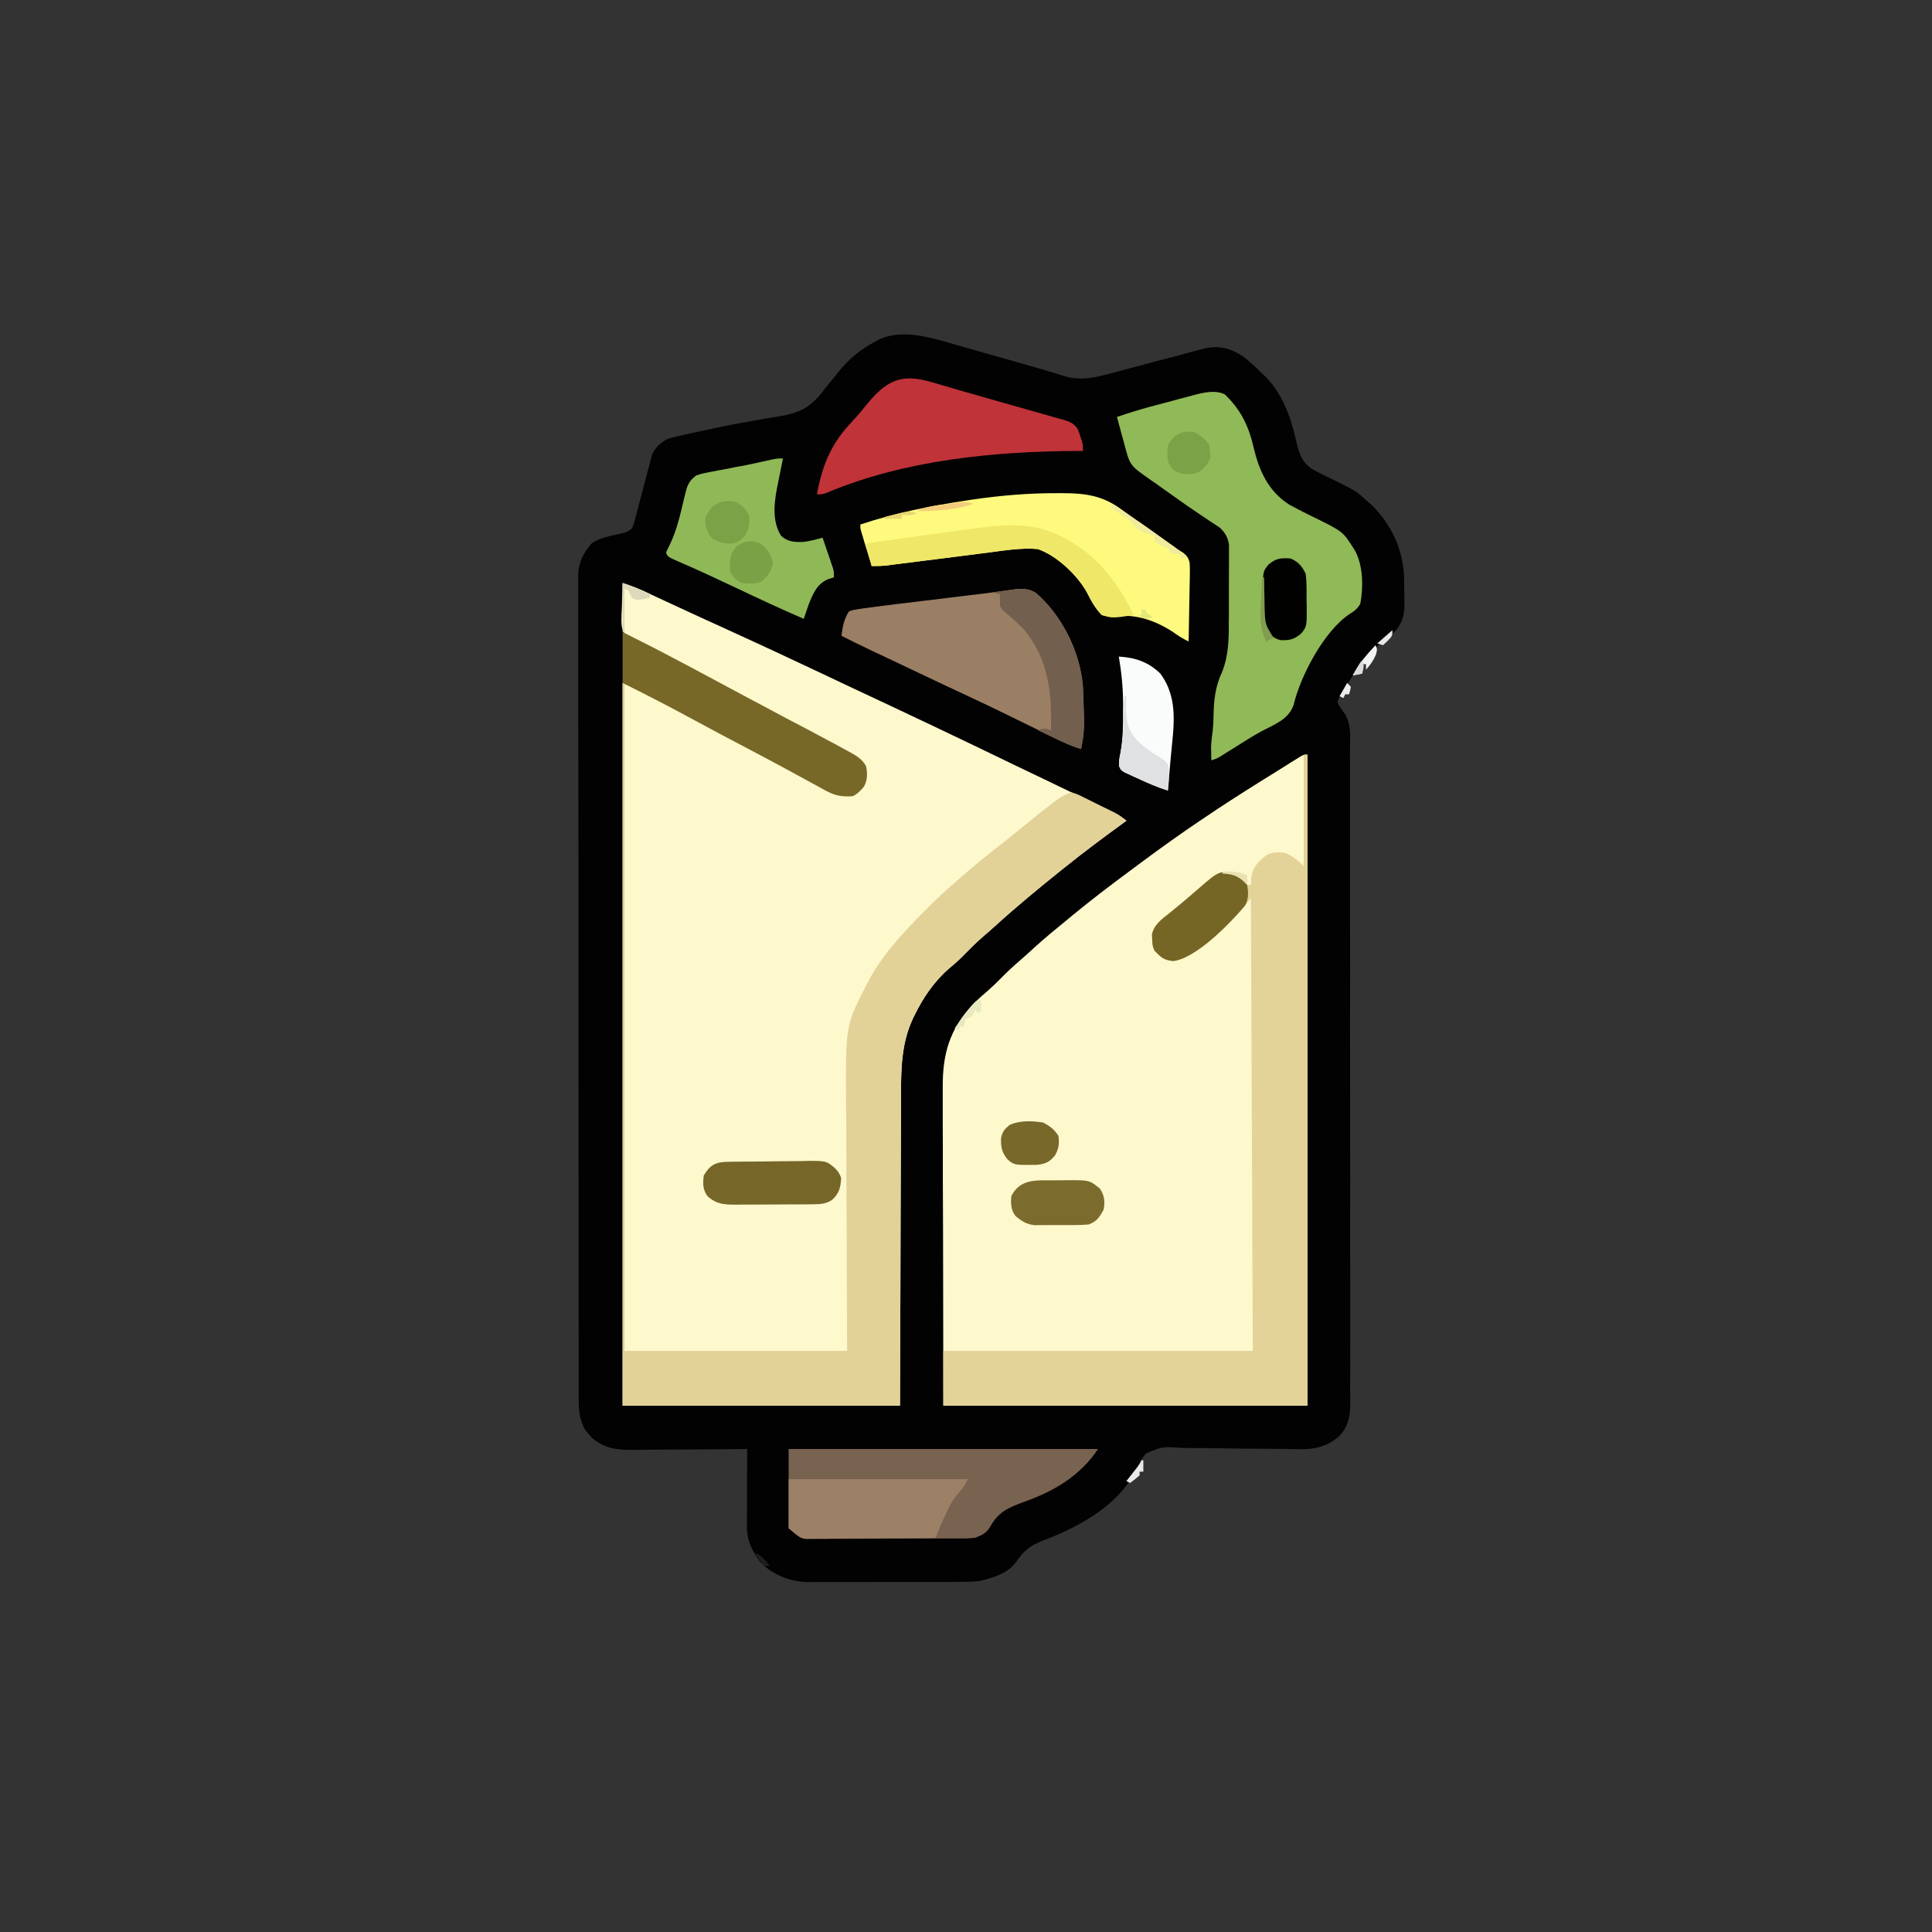 <?xml version="1.0" encoding="UTF-8"?>
<svg xmlns="http://www.w3.org/2000/svg" xmlns:xlink="http://www.w3.org/1999/xlink" width="72px" height="72px" viewBox="0 0 72 72" version="1.1">
<rect x="0" y="0" width="72" height="72" fill="#333333" stroke="none"/>
<g id="surface1">
<!-- <path style=" stroke:none;fill-rule:nonzero;fill:rgb(99.215686%,99.215686%,99.607843%);fill-opacity:1;" d="M 0 0 C 23.761719 0 47.519531 0 72 0 C 72 23.761719 72 47.519531 72 72 C 48.238281 72 24.480469 72 0 72 C 0 48.238281 0 24.480469 0 0 Z M 0 0 "/> -->
<path style=" stroke:none;fill-rule:nonzero;fill:rgb(1.176%,0.784%,0.784%);fill-opacity:1;" d="M 35.504 12.816 C 35.617 12.848 35.727 12.879 35.836 12.91 C 36.121 12.988 36.41 13.074 36.695 13.156 C 36.988 13.238 37.277 13.32 37.57 13.402 C 37.945 13.512 38.324 13.617 38.703 13.727 C 38.797 13.754 38.895 13.781 38.992 13.809 C 39.188 13.867 39.383 13.926 39.578 13.992 C 40.301 14.238 40.93 14.039 41.648 13.848 C 41.789 13.809 41.93 13.77 42.074 13.734 C 42.426 13.641 42.773 13.547 43.125 13.453 C 43.426 13.375 43.723 13.297 44.023 13.219 C 44.16 13.184 44.301 13.145 44.438 13.105 C 44.523 13.086 44.609 13.062 44.695 13.039 C 44.77 13.02 44.844 13 44.922 12.98 C 45.492 12.871 45.859 12.984 46.336 13.289 C 46.586 13.484 46.812 13.699 47.039 13.922 C 47.082 13.965 47.129 14.004 47.172 14.047 C 47.781 14.672 48.094 15.516 48.285 16.352 C 48.391 16.809 48.48 17.199 48.887 17.473 C 49.129 17.609 49.383 17.73 49.633 17.852 C 50.527 18.293 50.527 18.293 50.906 18.633 C 50.961 18.68 51.012 18.727 51.066 18.773 C 51.812 19.48 52.258 20.395 52.324 21.426 C 52.328 21.652 52.332 21.879 52.336 22.105 C 52.336 22.184 52.34 22.262 52.34 22.34 C 52.344 22.812 52.324 23.109 52.031 23.484 C 51.859 23.641 51.859 23.641 51.672 23.777 C 51.027 24.289 50.574 24.898 50.152 25.594 C 50.117 25.645 50.086 25.695 50.055 25.75 C 50.023 25.797 49.996 25.848 49.969 25.898 C 49.941 25.941 49.914 25.984 49.891 26.027 C 49.836 26.156 49.836 26.156 49.898 26.281 C 49.996 26.449 49.996 26.449 50.137 26.629 C 50.367 27.039 50.312 27.516 50.309 27.973 C 50.309 28.078 50.312 28.188 50.312 28.293 C 50.312 28.59 50.312 28.883 50.312 29.18 C 50.312 29.496 50.312 29.812 50.312 30.133 C 50.312 30.754 50.312 31.375 50.312 31.996 C 50.312 32.504 50.312 33.008 50.312 33.516 C 50.312 33.586 50.312 33.66 50.312 33.734 C 50.312 33.879 50.312 34.027 50.312 34.172 C 50.316 35.543 50.316 36.914 50.312 38.285 C 50.312 39.539 50.312 40.793 50.316 42.051 C 50.316 43.336 50.32 44.625 50.316 45.914 C 50.316 46.059 50.316 46.203 50.316 46.352 C 50.316 46.422 50.316 46.492 50.316 46.566 C 50.316 47.074 50.32 47.578 50.32 48.082 C 50.32 48.699 50.32 49.312 50.32 49.93 C 50.316 50.242 50.316 50.559 50.32 50.871 C 50.32 51.16 50.32 51.445 50.316 51.734 C 50.316 51.84 50.316 51.941 50.32 52.047 C 50.324 52.613 50.324 53.074 49.922 53.508 C 49.441 53.938 48.957 54.023 48.328 54.008 C 48.207 54.004 48.086 54.004 47.965 54 C 47.902 54 47.836 54 47.773 53.996 C 47.43 53.992 47.09 53.992 46.75 53.988 C 46.32 53.988 45.887 53.984 45.453 53.973 C 45.105 53.965 44.754 53.965 44.402 53.965 C 44.27 53.965 44.137 53.961 44.004 53.957 C 43.316 53.91 43.316 53.91 42.707 54.164 C 42.508 54.398 42.383 54.652 42.254 54.93 C 41.605 56.148 40.129 56.941 38.883 57.406 C 38.414 57.582 38.164 57.777 37.875 58.199 C 37.551 58.645 37.012 58.801 36.492 58.922 C 36.258 58.949 36.027 58.953 35.793 58.949 C 35.691 58.949 35.691 58.949 35.59 58.953 C 35.375 58.953 35.156 58.953 34.941 58.953 C 34.789 58.953 34.637 58.953 34.484 58.953 C 34.168 58.953 33.852 58.953 33.535 58.953 C 33.129 58.953 32.723 58.953 32.32 58.957 C 32.004 58.957 31.691 58.957 31.379 58.957 C 31.23 58.957 31.078 58.957 30.93 58.957 C 30.723 58.961 30.512 58.957 30.301 58.957 C 30.242 58.957 30.18 58.957 30.117 58.961 C 29.453 58.953 28.809 58.695 28.336 58.219 C 28.031 57.797 27.836 57.43 27.836 56.906 C 27.836 56.809 27.836 56.809 27.836 56.711 C 27.836 56.641 27.836 56.57 27.836 56.5 C 27.836 56.43 27.836 56.355 27.836 56.281 C 27.836 56.055 27.84 55.828 27.84 55.598 C 27.84 55.445 27.84 55.289 27.84 55.137 C 27.84 54.758 27.844 54.379 27.844 54 C 27.781 54 27.719 54 27.656 54.004 C 27.066 54.008 26.48 54.012 25.895 54.016 C 25.59 54.016 25.289 54.02 24.984 54.02 C 24.695 54.023 24.402 54.027 24.113 54.027 C 24 54.027 23.891 54.027 23.777 54.031 C 23.109 54.039 22.598 54.039 22.062 53.586 C 22.023 53.539 21.984 53.496 21.945 53.449 C 21.906 53.406 21.867 53.363 21.828 53.316 C 21.594 52.945 21.566 52.539 21.566 52.109 C 21.566 52.031 21.566 52.031 21.566 51.949 C 21.566 51.766 21.566 51.586 21.566 51.406 C 21.566 51.277 21.566 51.148 21.566 51.016 C 21.566 50.656 21.566 50.297 21.566 49.941 C 21.566 49.555 21.566 49.168 21.562 48.781 C 21.562 48.023 21.562 47.266 21.562 46.508 C 21.562 45.891 21.562 45.277 21.562 44.66 C 21.562 43.199 21.559 41.738 21.559 40.277 C 21.559 40.23 21.559 40.184 21.559 40.137 C 21.559 39.898 21.559 39.66 21.559 39.426 C 21.559 39.379 21.559 39.332 21.559 39.281 C 21.559 39.188 21.559 39.09 21.559 38.996 C 21.559 37.516 21.559 36.039 21.559 34.559 C 21.555 32.895 21.555 31.23 21.555 29.57 C 21.555 28.688 21.555 27.809 21.551 26.926 C 21.551 26.18 21.551 25.43 21.551 24.68 C 21.551 24.297 21.551 23.914 21.551 23.531 C 21.551 23.184 21.551 22.832 21.551 22.48 C 21.551 22.355 21.551 22.23 21.551 22.102 C 21.547 21.93 21.551 21.758 21.551 21.586 C 21.551 21.535 21.551 21.488 21.547 21.438 C 21.555 20.969 21.734 20.621 22.031 20.266 C 22.336 20.035 22.738 19.977 23.109 19.891 C 23.352 19.84 23.352 19.84 23.555 19.688 C 23.633 19.492 23.633 19.492 23.688 19.262 C 23.711 19.172 23.734 19.086 23.758 18.996 C 23.785 18.902 23.809 18.809 23.832 18.715 C 23.902 18.449 23.973 18.18 24.047 17.91 C 24.094 17.738 24.137 17.562 24.184 17.391 C 24.215 17.27 24.215 17.27 24.25 17.145 C 24.27 17.074 24.285 17.004 24.305 16.93 C 24.43 16.668 24.578 16.547 24.82 16.383 C 25.051 16.301 25.051 16.301 25.305 16.246 C 25.352 16.234 25.398 16.223 25.445 16.215 C 25.547 16.191 25.648 16.168 25.746 16.148 C 25.91 16.113 26.07 16.078 26.23 16.043 C 26.766 15.922 27.301 15.816 27.84 15.723 C 28.086 15.68 28.332 15.633 28.578 15.59 C 28.754 15.559 28.93 15.531 29.105 15.504 C 29.93 15.363 30.301 15.09 30.797 14.414 C 30.906 14.277 31.02 14.141 31.133 14.004 C 31.184 13.941 31.234 13.879 31.285 13.812 C 31.68 13.34 32.078 13.016 32.625 12.727 C 32.668 12.703 32.711 12.68 32.754 12.652 C 33.602 12.254 34.66 12.566 35.504 12.816 Z M 35.504 12.816 "/>
<path style=" stroke:none;fill-rule:nonzero;fill:rgb(99.608%,97.255%,80.392%);fill-opacity:1;" d="M 23.203 21.727 C 23.531 21.828 23.84 21.957 24.148 22.102 C 24.199 22.125 24.25 22.148 24.301 22.172 C 24.469 22.25 24.633 22.328 24.797 22.402 C 24.977 22.484 25.152 22.566 25.328 22.648 C 25.449 22.703 25.57 22.758 25.691 22.816 C 26.082 22.996 26.469 23.176 26.863 23.352 C 26.914 23.375 26.961 23.398 27.016 23.422 C 27.066 23.445 27.117 23.469 27.168 23.492 C 28.328 24.02 29.48 24.559 30.633 25.102 C 30.977 25.266 31.32 25.426 31.664 25.59 C 33.727 26.555 35.781 27.527 37.828 28.52 C 38.27 28.734 38.711 28.945 39.156 29.156 C 39.219 29.188 39.281 29.219 39.348 29.25 C 39.703 29.422 40.062 29.59 40.418 29.758 C 40.578 29.836 40.738 29.91 40.898 29.988 C 40.977 30.023 41.051 30.059 41.129 30.098 C 41.234 30.145 41.234 30.145 41.34 30.195 C 41.402 30.227 41.465 30.254 41.527 30.285 C 41.691 30.371 41.832 30.469 41.977 30.586 C 41.922 30.625 41.922 30.625 41.871 30.664 C 41.121 31.211 40.379 31.762 39.656 32.344 C 39.609 32.379 39.566 32.418 39.52 32.453 C 38.688 33.121 37.863 33.801 37.074 34.52 C 36.93 34.652 36.781 34.777 36.633 34.906 C 36.348 35.152 36.086 35.422 35.82 35.691 C 35.672 35.836 35.523 35.965 35.367 36.094 C 34.805 36.582 34.395 37.191 34.07 37.859 C 34.047 37.902 34.027 37.949 34.004 37.996 C 33.602 38.879 33.578 39.797 33.578 40.746 C 33.578 40.871 33.578 41 33.578 41.129 C 33.574 41.473 33.574 41.812 33.574 42.156 C 33.574 42.516 33.57 42.879 33.57 43.238 C 33.566 43.918 33.562 44.598 33.562 45.277 C 33.562 46.199 33.555 47.117 33.555 48.039 C 33.547 49.488 33.543 50.934 33.539 52.383 C 30.129 52.383 26.719 52.383 23.203 52.383 C 23.203 43.496 23.203 34.609 23.203 25.453 C 23.473 25.543 23.699 25.621 23.949 25.746 C 24.012 25.777 24.07 25.809 24.133 25.84 C 24.199 25.871 24.262 25.902 24.328 25.938 C 24.395 25.969 24.465 26.004 24.535 26.039 C 25.07 26.312 25.598 26.594 26.125 26.887 C 26.609 27.152 27.102 27.414 27.598 27.668 C 28.164 27.961 28.727 28.258 29.285 28.562 C 29.348 28.598 29.41 28.633 29.477 28.668 C 29.773 28.832 30.07 28.996 30.367 29.164 C 30.473 29.219 30.578 29.281 30.684 29.336 C 30.73 29.363 30.773 29.391 30.824 29.418 C 31.156 29.602 31.398 29.637 31.781 29.602 C 31.98 29.477 32.098 29.391 32.203 29.18 C 32.227 29.035 32.227 29.035 32.23 28.875 C 32.234 28.824 32.234 28.77 32.238 28.715 C 32.184 28.465 32.051 28.34 31.852 28.195 C 31.59 28.039 31.32 27.906 31.047 27.77 C 30.887 27.688 30.727 27.605 30.57 27.523 C 30.488 27.484 30.41 27.441 30.328 27.402 C 29.988 27.227 29.652 27.043 29.32 26.859 C 28.773 26.559 28.223 26.266 27.668 25.98 C 27.047 25.66 26.43 25.332 25.82 24.992 C 25.27 24.691 24.715 24.402 24.16 24.117 C 24.035 24.055 23.91 23.988 23.785 23.922 C 23.613 23.824 23.613 23.824 23.371 23.73 C 23.121 23.469 23.16 23.23 23.164 22.879 C 23.168 22.797 23.172 22.711 23.176 22.625 C 23.18 22.539 23.18 22.453 23.184 22.363 C 23.188 22.152 23.195 21.938 23.203 21.727 Z M 23.203 21.727 "/>
<path style=" stroke:none;fill-rule:nonzero;fill:rgb(99.608%,97.255%,80.392%);fill-opacity:1;" d="M 48.727 28.125 C 48.727 36.129 48.727 44.137 48.727 52.383 C 44.25 52.383 39.77 52.383 35.156 52.383 C 35.152 50.262 35.148 48.141 35.145 45.957 C 35.141 45.289 35.141 44.621 35.137 43.93 C 35.137 43.113 35.137 43.113 35.137 42.73 C 35.137 42.461 35.137 42.195 35.133 41.93 C 35.133 41.586 35.133 41.246 35.133 40.906 C 35.133 40.777 35.133 40.656 35.133 40.531 C 35.125 39.281 35.383 38.355 36.262 37.426 C 36.445 37.242 36.641 37.066 36.84 36.898 C 37 36.758 37.152 36.609 37.301 36.457 C 37.535 36.219 37.773 35.996 38.027 35.781 C 38.207 35.625 38.379 35.465 38.555 35.305 C 38.934 34.961 39.328 34.637 39.727 34.312 C 39.809 34.246 39.895 34.176 39.977 34.105 C 40.66 33.543 41.367 33.004 42.078 32.477 C 42.254 32.348 42.43 32.215 42.605 32.086 C 43.301 31.57 44 31.07 44.719 30.586 C 44.762 30.559 44.805 30.527 44.848 30.5 C 45.531 30.035 46.227 29.59 46.926 29.152 C 47.055 29.074 47.184 28.992 47.309 28.914 C 47.516 28.785 47.719 28.656 47.922 28.531 C 47.984 28.488 48.051 28.449 48.117 28.406 C 48.176 28.371 48.234 28.332 48.297 28.297 C 48.348 28.262 48.402 28.23 48.457 28.195 C 48.586 28.125 48.586 28.125 48.727 28.125 Z M 48.727 28.125 "/>
<path style=" stroke:none;fill-rule:nonzero;fill:rgb(89.02%,82.745%,59.608%);fill-opacity:1;" d="M 48.586 28.125 C 48.633 28.125 48.68 28.125 48.727 28.125 C 48.727 36.129 48.727 44.137 48.727 52.383 C 44.25 52.383 39.77 52.383 35.156 52.383 C 35.156 51.711 35.156 51.035 35.156 50.344 C 38.961 50.344 42.766 50.344 46.688 50.344 C 46.664 44.773 46.641 39.207 46.617 33.469 C 46.523 33.586 46.43 33.699 46.336 33.82 C 46.016 34.176 45.652 34.477 45.281 34.777 C 45.133 34.895 44.988 35.016 44.844 35.137 C 44.805 35.168 44.77 35.199 44.73 35.234 C 44.625 35.324 44.516 35.414 44.41 35.504 C 44.168 35.695 44.016 35.781 43.707 35.82 C 43.371 35.777 43.27 35.676 43.031 35.438 C 42.949 35.277 42.945 35.172 42.938 34.992 C 42.934 34.914 42.934 34.914 42.93 34.832 C 42.996 34.465 43.305 34.246 43.586 34.027 C 43.949 33.734 44.301 33.438 44.652 33.129 C 45.371 32.504 45.371 32.504 45.906 32.527 C 46.129 32.57 46.254 32.668 46.406 32.836 C 46.406 32.883 46.406 32.93 46.406 32.977 C 46.477 32.977 46.547 32.977 46.617 32.977 C 46.621 32.891 46.625 32.809 46.629 32.723 C 46.684 32.312 46.887 32.113 47.207 31.859 C 47.453 31.754 47.617 31.75 47.883 31.781 C 48.164 31.898 48.371 32.059 48.586 32.273 C 48.586 30.906 48.586 29.535 48.586 28.125 Z M 48.586 28.125 "/>
<path style=" stroke:none;fill-rule:nonzero;fill:rgb(88.627%,82.353%,59.608%);fill-opacity:1;" d="M 23.203 25.453 C 23.227 25.453 23.25 25.453 23.273 25.453 C 23.273 33.668 23.273 41.883 23.273 50.344 C 26.012 50.344 28.75 50.344 31.57 50.344 C 31.566 49.539 31.562 48.73 31.559 47.902 C 31.555 47.387 31.555 46.875 31.555 46.363 C 31.551 45.551 31.547 44.738 31.543 43.926 C 31.539 43.332 31.539 42.742 31.539 42.148 C 31.535 41.836 31.535 41.523 31.531 41.211 C 31.512 38.238 31.512 38.238 32.215 36.852 C 32.242 36.797 32.27 36.742 32.297 36.688 C 32.844 35.613 33.648 34.762 34.492 33.914 C 34.543 33.863 34.594 33.812 34.645 33.762 C 34.969 33.438 35.301 33.133 35.648 32.836 C 35.727 32.77 35.805 32.699 35.883 32.629 C 36.328 32.246 36.777 31.875 37.238 31.516 C 37.559 31.266 37.875 31.012 38.188 30.754 C 38.527 30.477 38.867 30.203 39.211 29.941 C 39.277 29.891 39.34 29.844 39.406 29.793 C 39.59 29.672 39.727 29.59 39.938 29.531 C 40.133 29.59 40.133 29.59 40.348 29.695 C 40.422 29.73 40.5 29.77 40.578 29.809 C 40.66 29.848 40.738 29.891 40.82 29.93 C 40.902 29.969 40.98 30.008 41.062 30.051 C 41.699 30.363 41.699 30.363 41.977 30.586 C 41.922 30.625 41.922 30.625 41.871 30.664 C 41.121 31.211 40.379 31.762 39.656 32.344 C 39.609 32.379 39.566 32.418 39.52 32.453 C 38.688 33.121 37.863 33.801 37.074 34.52 C 36.93 34.652 36.781 34.777 36.633 34.906 C 36.348 35.152 36.086 35.422 35.82 35.691 C 35.672 35.836 35.523 35.965 35.367 36.094 C 34.805 36.582 34.395 37.191 34.07 37.859 C 34.047 37.902 34.027 37.949 34.004 37.996 C 33.602 38.879 33.578 39.797 33.578 40.746 C 33.578 40.871 33.578 41 33.578 41.129 C 33.574 41.473 33.574 41.812 33.574 42.156 C 33.574 42.516 33.57 42.879 33.57 43.238 C 33.566 43.918 33.562 44.598 33.562 45.277 C 33.562 46.199 33.555 47.117 33.555 48.039 C 33.547 49.488 33.543 50.934 33.539 52.383 C 30.129 52.383 26.719 52.383 23.203 52.383 C 23.203 43.496 23.203 34.609 23.203 25.453 Z M 23.203 25.453 "/>
<path style=" stroke:none;fill-rule:nonzero;fill:rgb(56.471%,72.549%,34.118%);fill-opacity:1;" d="M 45.641 14.695 C 46.227 15.25 46.531 15.863 46.711 16.645 C 46.918 17.527 47.254 18.301 48.051 18.809 C 48.297 18.945 48.547 19.07 48.797 19.195 C 50.039 19.801 50.039 19.801 50.414 20.391 C 50.445 20.438 50.477 20.488 50.508 20.539 C 50.801 21.102 50.812 21.883 50.695 22.5 C 50.582 22.691 50.488 22.762 50.301 22.879 C 49.34 23.516 48.465 25.188 48.207 26.277 C 48.02 26.816 47.48 27.004 47.008 27.254 C 46.672 27.438 46.352 27.645 46.027 27.848 C 45.902 27.926 45.777 28.004 45.652 28.082 C 45.602 28.117 45.547 28.152 45.492 28.184 C 45.352 28.266 45.352 28.266 45.141 28.336 C 45.137 28.23 45.137 28.125 45.137 28.02 C 45.137 27.961 45.133 27.902 45.133 27.84 C 45.141 27.633 45.168 27.43 45.195 27.223 C 45.211 27.066 45.219 26.914 45.223 26.754 C 45.234 26.133 45.273 25.617 45.543 25.043 C 45.785 24.441 45.797 23.824 45.793 23.184 C 45.797 23.055 45.797 23.055 45.797 22.922 C 45.797 22.738 45.797 22.555 45.797 22.371 C 45.797 22.184 45.797 21.996 45.797 21.809 C 45.801 21.539 45.801 21.266 45.801 20.996 C 45.801 20.91 45.801 20.828 45.801 20.742 C 45.801 20.664 45.801 20.586 45.801 20.508 C 45.801 20.438 45.801 20.371 45.801 20.301 C 45.762 20.031 45.652 19.84 45.453 19.66 C 45.398 19.621 45.398 19.621 45.336 19.582 C 45.293 19.555 45.25 19.523 45.203 19.496 C 45.156 19.465 45.109 19.434 45.062 19.402 C 44.961 19.332 44.859 19.266 44.758 19.199 C 44.703 19.164 44.652 19.129 44.598 19.09 C 44.34 18.918 44.086 18.738 43.832 18.559 C 43.781 18.523 43.73 18.488 43.684 18.453 C 43.582 18.383 43.484 18.312 43.387 18.242 C 43.289 18.176 43.191 18.105 43.098 18.035 C 42.957 17.941 42.82 17.844 42.684 17.746 C 42.645 17.715 42.602 17.688 42.559 17.656 C 42.23 17.422 42.102 17.289 41.996 16.898 C 41.965 16.781 41.965 16.781 41.93 16.66 C 41.906 16.578 41.887 16.496 41.863 16.41 C 41.84 16.328 41.816 16.242 41.793 16.156 C 41.738 15.949 41.68 15.746 41.625 15.539 C 42.043 15.395 42.461 15.266 42.883 15.152 C 42.941 15.141 43 15.125 43.059 15.105 C 43.176 15.074 43.297 15.043 43.414 15.012 C 43.598 14.965 43.781 14.914 43.961 14.863 C 44.078 14.832 44.195 14.801 44.312 14.773 C 44.367 14.758 44.418 14.742 44.477 14.727 C 44.848 14.629 45.277 14.523 45.641 14.695 Z M 45.641 14.695 "/>
<path style=" stroke:none;fill-rule:nonzero;fill:rgb(47.059%,38.431%,31.373%);fill-opacity:1;" d="M 29.391 54 C 33.195 54 37 54 40.922 54 C 40.254 55 39.301 55.562 38.191 55.961 C 37.582 56.184 37.207 56.332 36.887 56.922 C 36.734 57.152 36.605 57.203 36.352 57.305 C 36.137 57.336 35.926 57.336 35.711 57.336 C 35.617 57.336 35.617 57.336 35.52 57.336 C 35.312 57.336 35.102 57.336 34.895 57.336 C 34.75 57.34 34.605 57.34 34.461 57.34 C 34.156 57.34 33.852 57.34 33.551 57.34 C 33.16 57.34 32.773 57.344 32.383 57.344 C 32.082 57.348 31.785 57.348 31.484 57.348 C 31.344 57.348 31.199 57.348 31.055 57.348 C 30.855 57.352 30.652 57.348 30.453 57.348 C 30.395 57.348 30.336 57.352 30.273 57.352 C 30.219 57.352 30.164 57.348 30.109 57.348 C 30.039 57.348 30.039 57.348 29.965 57.348 C 29.812 57.305 29.812 57.305 29.391 56.953 C 29.391 55.98 29.391 55.004 29.391 54 Z M 29.391 54 "/>
<path style=" stroke:none;fill-rule:nonzero;fill:rgb(99.216%,98.039%,49.412%);fill-opacity:1;" d="M 39.406 18.379 C 39.492 18.379 39.492 18.379 39.582 18.379 C 40.465 18.379 41.105 18.469 41.824 19.008 C 41.926 19.082 42.031 19.156 42.133 19.23 C 42.188 19.273 42.242 19.312 42.297 19.352 C 42.66 19.613 43.031 19.867 43.398 20.125 C 43.453 20.16 43.512 20.199 43.566 20.242 C 43.641 20.293 43.641 20.293 43.719 20.344 C 43.77 20.383 43.82 20.422 43.875 20.461 C 43.949 20.508 44.023 20.559 44.102 20.605 C 44.238 20.723 44.289 20.785 44.332 20.965 C 44.348 21.152 44.344 21.336 44.34 21.523 C 44.336 21.594 44.336 21.66 44.336 21.73 C 44.332 21.945 44.328 22.164 44.324 22.383 C 44.32 22.527 44.32 22.676 44.316 22.824 C 44.312 23.184 44.305 23.547 44.297 23.906 C 44.074 23.801 43.883 23.676 43.68 23.531 C 43.016 23.109 42.344 22.887 41.559 22.961 C 41.297 22.973 41.297 22.973 41.062 22.922 C 40.816 22.664 40.664 22.379 40.5 22.066 C 40.145 21.43 39.367 20.691 38.672 20.461 C 38.043 20.406 37.41 20.52 36.789 20.598 C 36.676 20.613 36.562 20.629 36.449 20.641 C 36.152 20.68 35.859 20.715 35.562 20.754 C 35.086 20.816 34.609 20.875 34.137 20.934 C 33.969 20.953 33.805 20.977 33.641 20.996 C 33.539 21.008 33.438 21.023 33.336 21.035 C 33.246 21.047 33.16 21.059 33.07 21.07 C 32.871 21.09 32.684 21.098 32.484 21.094 C 32.414 20.863 32.344 20.629 32.273 20.398 C 32.254 20.332 32.234 20.27 32.211 20.199 C 32.191 20.137 32.176 20.074 32.156 20.008 C 32.129 19.922 32.129 19.922 32.102 19.832 C 32.062 19.688 32.062 19.688 32.062 19.547 C 33.363 19.113 34.703 18.848 36.059 18.645 C 36.164 18.629 36.164 18.629 36.273 18.613 C 37.32 18.461 38.352 18.375 39.406 18.379 Z M 39.406 18.379 "/>
<path style=" stroke:none;fill-rule:nonzero;fill:rgb(60.784%,49.804%,39.608%);fill-opacity:1;" d="M 38.598 22.09 C 39.578 22.938 40.262 24.301 40.359 25.594 C 40.422 27.191 40.422 27.191 40.289 27.914 C 39.945 27.809 39.633 27.668 39.309 27.508 C 39.258 27.48 39.203 27.453 39.148 27.426 C 39.031 27.371 38.914 27.312 38.801 27.258 C 38.488 27.102 38.18 26.953 37.867 26.801 C 37.805 26.77 37.742 26.738 37.676 26.707 C 37.098 26.422 36.516 26.148 35.934 25.875 C 35.84 25.832 35.742 25.785 35.648 25.742 C 35.598 25.719 35.551 25.695 35.5 25.672 C 35.453 25.648 35.406 25.625 35.355 25.605 C 35.281 25.57 35.281 25.57 35.207 25.535 C 34.605 25.254 34.004 24.965 33.402 24.68 C 33.277 24.621 33.152 24.562 33.031 24.504 C 32.855 24.422 32.684 24.34 32.508 24.258 C 32.457 24.234 32.406 24.207 32.355 24.184 C 32.02 24.023 31.688 23.863 31.359 23.695 C 31.402 23.355 31.453 23.07 31.641 22.781 C 31.789 22.734 31.789 22.734 31.973 22.703 C 32.043 22.695 32.109 22.684 32.184 22.672 C 32.258 22.66 32.336 22.652 32.414 22.641 C 32.531 22.625 32.531 22.625 32.652 22.609 C 32.918 22.574 33.184 22.539 33.449 22.508 C 33.547 22.496 33.648 22.484 33.746 22.473 C 34.004 22.441 34.262 22.41 34.52 22.379 C 34.781 22.348 35.039 22.316 35.297 22.285 C 35.594 22.246 35.887 22.211 36.18 22.176 C 36.312 22.16 36.312 22.16 36.449 22.145 C 36.582 22.129 36.582 22.129 36.715 22.113 C 36.906 22.09 37.098 22.062 37.289 22.035 C 37.34 22.027 37.391 22.023 37.441 22.016 C 37.586 21.996 37.727 21.977 37.867 21.957 C 38.145 21.934 38.355 21.941 38.598 22.09 Z M 38.598 22.09 "/>
<path style=" stroke:none;fill-rule:nonzero;fill:rgb(74.902%,20%,22.353%);fill-opacity:1;" d="M 34.691 14.234 C 34.758 14.254 34.82 14.273 34.887 14.289 C 35.094 14.352 35.305 14.41 35.512 14.473 C 35.656 14.512 35.801 14.555 35.945 14.598 C 36.242 14.68 36.535 14.766 36.832 14.852 C 37.18 14.953 37.523 15.051 37.875 15.148 C 38.121 15.219 38.367 15.289 38.617 15.359 C 38.73 15.391 38.848 15.422 38.965 15.457 C 39.125 15.5 39.285 15.547 39.445 15.594 C 39.492 15.605 39.539 15.617 39.59 15.633 C 39.828 15.699 39.996 15.758 40.148 15.961 C 40.215 16.113 40.215 16.113 40.266 16.277 C 40.293 16.359 40.293 16.359 40.32 16.441 C 40.359 16.594 40.359 16.594 40.359 16.805 C 40.25 16.805 40.25 16.805 40.141 16.805 C 37.031 16.824 33.723 17.141 30.824 18.359 C 30.656 18.422 30.656 18.422 30.445 18.422 C 30.641 17.34 30.977 16.527 31.738 15.73 C 31.969 15.484 32.18 15.223 32.395 14.961 C 33.09 14.145 33.645 13.93 34.691 14.234 Z M 34.691 14.234 "/>
<path style=" stroke:none;fill-rule:nonzero;fill:rgb(56.078%,72.549%,34.118%);fill-opacity:1;" d="M 29.18 17.086 C 29.168 17.148 29.168 17.148 29.152 17.211 C 29.129 17.336 29.105 17.461 29.078 17.586 C 29.055 17.715 29.027 17.848 29 17.977 C 28.863 18.625 28.738 19.379 29.109 19.969 C 29.359 20.195 29.59 20.203 29.914 20.199 C 30.168 20.172 30.406 20.105 30.656 20.039 C 30.727 20.246 30.797 20.453 30.867 20.66 C 30.887 20.719 30.906 20.777 30.93 20.836 C 30.957 20.922 30.957 20.922 30.984 21.008 C 31.004 21.059 31.02 21.109 31.039 21.164 C 31.078 21.305 31.078 21.305 31.078 21.516 C 30.969 21.551 30.969 21.551 30.855 21.586 C 30.449 21.762 30.309 22.105 30.148 22.496 C 30.082 22.684 30.016 22.871 29.953 23.062 C 29.074 22.684 28.207 22.277 27.344 21.867 C 26.66 21.543 25.973 21.223 25.273 20.922 C 24.898 20.758 24.898 20.758 24.82 20.602 C 24.883 20.453 24.883 20.453 24.977 20.266 C 25.223 19.742 25.348 19.199 25.48 18.637 C 25.5 18.559 25.52 18.48 25.539 18.398 C 25.559 18.328 25.574 18.258 25.594 18.188 C 25.676 17.965 25.758 17.863 25.945 17.719 C 26.148 17.652 26.148 17.652 26.383 17.605 C 26.469 17.59 26.559 17.57 26.648 17.555 C 26.781 17.527 26.781 17.527 26.922 17.504 C 27.098 17.469 27.273 17.434 27.453 17.398 C 27.539 17.383 27.629 17.367 27.719 17.352 C 28.07 17.281 28.418 17.203 28.77 17.125 C 28.969 17.086 28.969 17.086 29.18 17.086 Z M 29.18 17.086 "/>
<path style=" stroke:none;fill-rule:nonzero;fill:rgb(46.667%,40.784%,15.686%);fill-opacity:1;" d="M 23.203 23.555 C 23.941 23.922 24.672 24.297 25.398 24.684 C 25.5 24.738 25.598 24.789 25.695 24.84 C 26.395 25.215 27.094 25.59 27.789 25.961 C 28.246 26.207 28.703 26.449 29.16 26.691 C 29.215 26.719 29.266 26.746 29.32 26.777 C 29.578 26.91 29.832 27.047 30.09 27.18 C 30.371 27.332 30.656 27.48 30.938 27.633 C 31.016 27.676 31.016 27.676 31.094 27.715 C 31.25 27.801 31.402 27.883 31.559 27.969 C 31.605 27.996 31.652 28.02 31.703 28.047 C 31.949 28.184 32.133 28.301 32.273 28.547 C 32.332 28.812 32.332 29.07 32.199 29.312 C 32.074 29.465 31.957 29.586 31.781 29.672 C 31.363 29.703 31.094 29.648 30.727 29.441 C 30.68 29.414 30.633 29.391 30.586 29.363 C 30.438 29.285 30.289 29.199 30.137 29.117 C 30.031 29.062 29.926 29.004 29.82 28.945 C 29.598 28.824 29.379 28.707 29.16 28.586 C 28.691 28.332 28.227 28.086 27.758 27.84 C 27.133 27.512 26.512 27.184 25.895 26.848 C 25.852 26.824 25.809 26.801 25.762 26.777 C 25.68 26.734 25.594 26.688 25.508 26.641 C 24.746 26.23 23.98 25.836 23.203 25.453 C 23.203 24.828 23.203 24.199 23.203 23.555 Z M 23.203 23.555 "/>
<path style=" stroke:none;fill-rule:nonzero;fill:rgb(61.569%,50.588%,40.392%);fill-opacity:1;" d="M 29.391 55.125 C 31.594 55.125 33.801 55.125 36.07 55.125 C 35.957 55.348 35.891 55.461 35.73 55.633 C 35.492 55.902 35.348 56.188 35.203 56.516 C 35.18 56.566 35.156 56.621 35.133 56.676 C 35.035 56.883 34.949 57.086 34.875 57.305 C 34.223 57.312 33.57 57.32 32.918 57.324 C 32.613 57.324 32.312 57.328 32.008 57.332 C 31.715 57.336 31.422 57.336 31.129 57.336 C 31.02 57.34 30.906 57.34 30.793 57.344 C 30.637 57.344 30.48 57.344 30.324 57.344 C 30.191 57.344 30.191 57.344 30.055 57.348 C 29.812 57.305 29.812 57.305 29.391 56.953 C 29.391 56.352 29.391 55.746 29.391 55.125 Z M 29.391 55.125 "/>
<path style=" stroke:none;fill-rule:nonzero;fill:rgb(93.725%,90.588%,40.392%);fill-opacity:1;" d="M 40.219 20.391 C 40.273 20.43 40.332 20.473 40.391 20.512 C 41.227 21.133 41.797 22 42.258 22.922 C 41.449 23.039 41.449 23.039 41.062 22.922 C 40.805 22.668 40.66 22.387 40.5 22.066 C 40.152 21.43 39.363 20.691 38.672 20.461 C 38.043 20.406 37.41 20.52 36.789 20.598 C 36.676 20.613 36.562 20.629 36.449 20.641 C 36.152 20.68 35.859 20.719 35.562 20.754 C 35.086 20.816 34.609 20.875 34.137 20.934 C 33.973 20.957 33.805 20.977 33.641 20.996 C 33.539 21.012 33.438 21.023 33.336 21.035 C 33.203 21.051 33.203 21.051 33.07 21.07 C 32.836 21.094 32.836 21.094 32.484 21.094 C 32.414 20.816 32.344 20.535 32.273 20.25 C 33.117 20.129 33.961 20.016 34.805 19.898 C 34.898 19.887 34.898 19.887 34.992 19.875 C 35.359 19.824 35.727 19.773 36.094 19.723 C 36.211 19.707 36.328 19.691 36.445 19.676 C 37.902 19.477 38.969 19.504 40.219 20.391 Z M 40.219 20.391 "/>
<path style=" stroke:none;fill-rule:nonzero;fill:rgb(98.039%,98.431%,98.431%);fill-opacity:1;" d="M 41.695 24.469 C 42.305 24.504 42.797 24.668 43.242 25.102 C 43.949 26.059 43.727 27.133 43.629 28.25 C 43.617 28.367 43.609 28.484 43.598 28.602 C 43.574 28.887 43.547 29.176 43.523 29.461 C 43.141 29.336 42.777 29.184 42.41 29.012 C 42.352 28.984 42.289 28.957 42.227 28.93 C 42.141 28.891 42.141 28.891 42.051 28.848 C 41.996 28.824 41.945 28.801 41.891 28.773 C 41.766 28.688 41.766 28.688 41.707 28.559 C 41.691 28.371 41.723 28.219 41.762 28.031 C 41.852 27.523 41.855 27.031 41.852 26.516 C 41.855 26.43 41.855 26.34 41.855 26.25 C 41.855 25.641 41.797 25.066 41.695 24.469 Z M 41.695 24.469 "/>
<path style=" stroke:none;fill-rule:nonzero;fill:rgb(44.706%,37.255%,30.196%);fill-opacity:1;" d="M 38.727 22.203 C 39.699 23.105 40.316 24.5 40.367 25.816 C 40.402 27.305 40.402 27.305 40.289 27.914 C 39.922 27.805 39.586 27.648 39.242 27.484 C 39.188 27.457 39.133 27.43 39.078 27.406 C 38.941 27.34 38.809 27.277 38.672 27.211 C 38.883 27.145 38.945 27.137 39.164 27.211 C 39.203 25.828 39.078 24.547 38.145 23.445 C 37.926 23.219 37.691 23.012 37.449 22.812 C 37.336 22.711 37.336 22.711 37.266 22.57 C 37.262 22.43 37.262 22.289 37.266 22.148 C 37.172 22.125 37.078 22.102 36.984 22.078 C 37.164 22.055 37.344 22.027 37.523 22.004 C 37.574 21.996 37.625 21.988 37.68 21.98 C 38.09 21.926 38.395 21.918 38.727 22.203 Z M 38.727 22.203 "/>
<path style=" stroke:none;fill-rule:nonzero;fill:rgb(46.275%,40.392%,16.078%);fill-opacity:1;" d="M 27.102 43.297 C 27.18 43.297 27.262 43.297 27.344 43.293 C 27.711 43.289 28.078 43.285 28.445 43.285 C 28.637 43.281 28.832 43.281 29.023 43.277 C 29.305 43.273 29.582 43.27 29.863 43.27 C 29.949 43.266 30.035 43.266 30.125 43.262 C 30.793 43.266 30.793 43.266 31.098 43.516 C 31.23 43.648 31.285 43.723 31.348 43.902 C 31.324 44.258 31.281 44.465 31.008 44.719 C 30.781 44.859 30.605 44.879 30.34 44.879 C 30.262 44.879 30.184 44.883 30.105 44.883 C 30.023 44.883 29.938 44.883 29.852 44.883 C 29.766 44.883 29.68 44.883 29.59 44.883 C 29.41 44.887 29.227 44.887 29.047 44.887 C 28.77 44.887 28.488 44.887 28.211 44.891 C 28.035 44.891 27.859 44.891 27.684 44.891 C 27.598 44.891 27.516 44.895 27.43 44.895 C 26.984 44.891 26.703 44.883 26.367 44.578 C 26.184 44.336 26.191 44.098 26.227 43.805 C 26.457 43.422 26.664 43.305 27.102 43.297 Z M 27.102 43.297 "/>
<path style=" stroke:none;fill-rule:nonzero;fill:rgb(45.882%,40%,14.902%);fill-opacity:1;" d="M 46.055 32.555 C 46.258 32.68 46.371 32.766 46.477 32.977 C 46.527 33.25 46.535 33.5 46.402 33.746 C 45.855 34.398 44.586 35.715 43.719 35.816 C 43.371 35.781 43.273 35.68 43.031 35.438 C 42.949 35.277 42.945 35.172 42.938 34.992 C 42.938 34.941 42.934 34.887 42.93 34.832 C 42.996 34.465 43.305 34.246 43.586 34.027 C 43.949 33.734 44.301 33.438 44.652 33.129 C 45.445 32.441 45.445 32.441 46.055 32.555 Z M 46.055 32.555 "/>
<path style=" stroke:none;fill-rule:nonzero;fill:rgb(48.235%,42.353%,17.647%);fill-opacity:1;" d="M 39.246 43.988 C 39.395 43.988 39.547 43.988 39.695 43.984 C 40.602 43.977 40.602 43.977 40.992 44.297 C 41.164 44.559 41.18 44.77 41.133 45.07 C 40.984 45.355 40.871 45.523 40.57 45.633 C 40.25 45.66 39.93 45.656 39.605 45.656 C 39.449 45.656 39.293 45.656 39.137 45.656 C 39.035 45.656 38.938 45.656 38.836 45.656 C 38.746 45.66 38.656 45.66 38.562 45.66 C 38.254 45.625 38.082 45.516 37.848 45.32 C 37.676 45.105 37.664 44.848 37.688 44.578 C 38.012 43.926 38.617 43.988 39.246 43.988 Z M 39.246 43.988 "/>
<path style=" stroke:none;fill-rule:nonzero;fill:rgb(0.392%,0.784%,0%);fill-opacity:1;" d="M 48.094 20.812 C 48.391 20.941 48.512 21.09 48.656 21.375 C 48.703 21.699 48.691 22.027 48.691 22.355 C 48.695 22.445 48.695 22.531 48.699 22.625 C 48.699 23.352 48.699 23.352 48.488 23.613 C 48.234 23.824 48.082 23.863 47.75 23.859 C 47.488 23.816 47.363 23.672 47.18 23.484 C 47.031 23.191 47.086 22.809 47.086 22.484 C 47.082 22.391 47.082 22.293 47.078 22.199 C 47.055 21.309 47.055 21.309 47.277 21.035 C 47.562 20.801 47.727 20.789 48.094 20.812 Z M 48.094 20.812 "/>
<path style=" stroke:none;fill-rule:nonzero;fill:rgb(47.059%,40.784%,16.078%);fill-opacity:1;" d="M 38.883 41.836 C 39.145 41.98 39.281 42.082 39.445 42.328 C 39.48 42.629 39.465 42.785 39.32 43.055 C 39.105 43.312 38.977 43.371 38.641 43.41 C 37.805 43.422 37.805 43.422 37.555 43.215 C 37.336 42.945 37.297 42.766 37.305 42.422 C 37.352 42.172 37.449 42.059 37.648 41.91 C 38.039 41.75 38.473 41.77 38.883 41.836 Z M 38.883 41.836 "/>
<path style=" stroke:none;fill-rule:nonzero;fill:rgb(87.843%,88.235%,88.627%);fill-opacity:1;" d="M 41.906 25.945 C 41.93 25.945 41.953 25.945 41.977 25.945 C 41.973 26.023 41.969 26.098 41.965 26.176 C 41.953 26.75 41.984 27.18 42.395 27.605 C 42.645 27.859 42.914 28.043 43.219 28.223 C 43.395 28.332 43.395 28.332 43.523 28.477 C 43.582 28.812 43.566 29.125 43.523 29.461 C 43.137 29.344 42.777 29.184 42.41 29.012 C 42.352 28.984 42.289 28.957 42.227 28.93 C 42.141 28.891 42.141 28.891 42.051 28.848 C 41.996 28.824 41.945 28.801 41.891 28.773 C 41.766 28.688 41.766 28.688 41.711 28.547 C 41.691 28.371 41.719 28.238 41.758 28.066 C 41.887 27.367 41.883 26.652 41.906 25.945 Z M 41.906 25.945 "/>
<path style=" stroke:none;fill-rule:nonzero;fill:rgb(47.843%,63.529%,27.451%);fill-opacity:1;" d="M 27.422 18.703 C 27.637 18.824 27.801 18.973 27.914 19.195 C 27.941 19.492 27.934 19.652 27.789 19.922 C 27.637 20.102 27.566 20.168 27.352 20.25 C 27.023 20.273 26.777 20.223 26.508 20.035 C 26.332 19.777 26.254 19.578 26.297 19.266 C 26.547 18.754 26.863 18.617 27.422 18.703 Z M 27.422 18.703 "/>
<path style=" stroke:none;fill-rule:nonzero;fill:rgb(47.843%,63.922%,27.843%);fill-opacity:1;" d="M 44.508 16.102 C 44.766 16.246 44.906 16.348 45.07 16.594 C 45.125 17.062 45.125 17.062 44.996 17.285 C 44.832 17.484 44.703 17.633 44.438 17.664 C 44.145 17.676 43.988 17.676 43.734 17.516 C 43.5 17.27 43.5 17.082 43.504 16.754 C 43.535 16.516 43.633 16.402 43.805 16.242 C 44.035 16.082 44.23 16.07 44.508 16.102 Z M 44.508 16.102 "/>
<path style=" stroke:none;fill-rule:nonzero;fill:rgb(47.451%,63.529%,27.451%);fill-opacity:1;" d="M 28.336 20.25 C 28.609 20.457 28.742 20.656 28.805 20.992 C 28.742 21.312 28.633 21.43 28.406 21.656 C 28.164 21.777 27.898 21.762 27.633 21.727 C 27.43 21.602 27.316 21.516 27.211 21.305 C 27.188 20.934 27.176 20.688 27.422 20.391 C 27.703 20.148 27.992 20.117 28.336 20.25 Z M 28.336 20.25 "/>
<path style=" stroke:none;fill-rule:nonzero;fill:rgb(93.725%,92.157%,62.353%);fill-opacity:1;" d="M 41.414 18.773 C 42.391 19.371 43.316 20.047 44.227 20.742 C 44.156 20.766 44.086 20.789 44.016 20.812 C 44.016 20.766 44.016 20.719 44.016 20.672 C 43.875 20.648 43.738 20.625 43.594 20.602 C 43.594 20.555 43.594 20.508 43.594 20.461 C 43.539 20.441 43.484 20.422 43.43 20.398 C 43.242 20.32 43.242 20.32 43.031 20.18 C 43.031 20.109 43.031 20.039 43.031 19.969 C 42.988 19.957 42.945 19.945 42.902 19.934 C 42.52 19.824 42.359 19.73 42.117 19.406 C 41.934 19.273 41.75 19.148 41.559 19.023 C 41.512 18.988 41.465 18.953 41.414 18.914 C 41.414 18.867 41.414 18.82 41.414 18.773 Z M 41.414 18.773 "/>
<path style=" stroke:none;fill-rule:nonzero;fill:rgb(86.667%,85.49%,73.725%);fill-opacity:1;" d="M 23.203 21.727 C 23.473 21.816 23.715 21.902 23.969 22.016 C 24.023 22.043 24.078 22.066 24.133 22.094 C 24.176 22.109 24.215 22.129 24.258 22.148 C 24.234 22.195 24.211 22.242 24.188 22.289 C 23.734 22.379 23.734 22.379 23.555 22.289 C 23.508 22.195 23.461 22.102 23.414 22.008 C 23.367 21.984 23.32 21.961 23.273 21.938 C 23.273 22.473 23.273 23.004 23.273 23.555 C 23.25 23.555 23.227 23.555 23.203 23.555 C 23.203 22.953 23.203 22.348 23.203 21.727 Z M 23.203 21.727 "/>
<path style=" stroke:none;fill-rule:nonzero;fill:rgb(94.51%,95.686%,94.902%);fill-opacity:1;" d="M 51.258 24.047 C 51.328 24.188 51.328 24.188 51.281 24.387 C 51.184 24.617 51.07 24.773 50.906 24.961 C 50.906 24.891 50.906 24.82 50.906 24.75 C 50.859 24.75 50.812 24.75 50.766 24.75 C 50.766 24.867 50.766 24.98 50.766 25.102 C 50.648 25.125 50.535 25.148 50.414 25.172 C 50.637 24.738 50.926 24.402 51.258 24.047 Z M 51.258 24.047 "/>
<path style=" stroke:none;fill-rule:nonzero;fill:rgb(50.588%,61.569%,30.588%);fill-opacity:1;" d="M 47.039 21.516 C 47.062 21.516 47.086 21.516 47.109 21.516 C 47.109 21.57 47.109 21.621 47.113 21.676 C 47.113 21.918 47.121 22.16 47.125 22.402 C 47.129 22.488 47.129 22.57 47.129 22.656 C 47.148 23.266 47.148 23.266 47.461 23.766 C 47.367 23.812 47.273 23.859 47.18 23.906 C 47.016 23.527 46.957 23.211 46.977 22.801 C 46.98 22.688 46.98 22.688 46.988 22.574 C 46.992 22.496 46.996 22.418 47 22.336 C 47.004 22.258 47.008 22.18 47.012 22.098 C 47.02 21.902 47.027 21.711 47.039 21.516 Z M 47.039 21.516 "/>
<path style=" stroke:none;fill-rule:nonzero;fill:rgb(90.196%,90.98%,74.902%);fill-opacity:1;" d="M 36.562 37.266 C 36.562 37.406 36.562 37.543 36.562 37.688 C 36.492 37.723 36.492 37.723 36.422 37.758 C 36.398 37.711 36.375 37.664 36.352 37.617 C 36.332 37.664 36.312 37.707 36.293 37.754 C 36.211 37.898 36.211 37.898 36 37.969 C 35.949 38.109 35.949 38.109 35.93 38.25 C 35.883 38.25 35.836 38.25 35.789 38.25 C 35.766 38.297 35.742 38.344 35.719 38.391 C 35.672 38.367 35.625 38.344 35.578 38.32 C 36.352 37.266 36.352 37.266 36.562 37.266 Z M 36.562 37.266 "/>
<path style=" stroke:none;fill-rule:nonzero;fill:rgb(95.294%,80.392%,48.627%);fill-opacity:1;" d="M 36.281 18.773 C 35.59 19.02 34.898 19.031 34.172 19.055 C 34.504 18.867 34.852 18.844 35.227 18.797 C 35.297 18.785 35.367 18.777 35.438 18.766 C 35.508 18.758 35.574 18.746 35.645 18.738 C 35.707 18.73 35.766 18.719 35.832 18.711 C 36 18.703 36.121 18.723 36.281 18.773 Z M 36.281 18.773 "/>
<path style=" stroke:none;fill-rule:nonzero;fill:rgb(90.98%,91.765%,91.373%);fill-opacity:1;" d="M 42.539 54.422 C 42.562 54.422 42.586 54.422 42.609 54.422 C 42.609 54.562 42.609 54.699 42.609 54.844 C 42.562 54.844 42.516 54.844 42.469 54.844 C 42.469 54.891 42.469 54.938 42.469 54.984 C 42.355 55.082 42.238 55.176 42.117 55.266 C 42.07 55.242 42.023 55.219 41.977 55.195 C 42.012 55.152 42.047 55.109 42.082 55.062 C 42.148 54.977 42.148 54.977 42.219 54.887 C 42.262 54.832 42.309 54.773 42.355 54.715 C 42.469 54.57 42.469 54.57 42.539 54.422 Z M 42.539 54.422 "/>
<path style=" stroke:none;fill-rule:nonzero;fill:rgb(91.373%,83.922%,44.706%);fill-opacity:1;" d="M 34.172 19.125 C 33.98 19.219 33.82 19.199 33.609 19.195 C 33.609 19.242 33.609 19.289 33.609 19.336 C 33.402 19.336 33.191 19.336 32.977 19.336 C 32.977 19.312 32.977 19.289 32.977 19.266 C 33.121 19.227 33.27 19.191 33.414 19.156 C 33.496 19.137 33.578 19.113 33.664 19.094 C 33.871 19.059 33.977 19.051 34.172 19.125 Z M 34.172 19.125 "/>
<path style=" stroke:none;fill-rule:nonzero;fill:rgb(91.765%,88.627%,69.412%);fill-opacity:1;" d="M 45.562 32.484 C 45.91 32.473 46.16 32.469 46.477 32.625 C 46.477 32.742 46.477 32.855 46.477 32.977 C 46.418 32.922 46.359 32.863 46.297 32.805 C 46.066 32.609 45.867 32.574 45.562 32.555 C 45.562 32.531 45.562 32.508 45.562 32.484 Z M 45.562 32.484 "/>
<path style=" stroke:none;fill-rule:nonzero;fill:rgb(91.765%,92.941%,91.765%);fill-opacity:1;" d="M 50.203 25.453 C 50.25 25.5 50.297 25.547 50.344 25.594 C 50.316 25.742 50.316 25.742 50.273 25.875 C 50.227 25.875 50.18 25.875 50.133 25.875 C 50.109 25.922 50.086 25.969 50.062 26.016 C 50.016 25.992 49.969 25.969 49.922 25.945 C 50.016 25.781 50.109 25.621 50.203 25.453 Z M 50.203 25.453 "/>
<path style=" stroke:none;fill-rule:nonzero;fill:rgb(11.765%,11.765%,11.765%);fill-opacity:1;" d="M 28.125 57.867 C 28.391 57.973 28.52 58.133 28.688 58.359 C 28.617 58.359 28.547 58.359 28.477 58.359 C 28.379 58.25 28.379 58.25 28.289 58.113 C 28.258 58.066 28.227 58.023 28.195 57.977 C 28.16 57.922 28.16 57.922 28.125 57.867 Z M 28.125 57.867 "/>
<path style=" stroke:none;fill-rule:nonzero;fill:rgb(89.804%,91.373%,90.98%);fill-opacity:1;" d="M 51.891 23.484 C 51.891 23.695 51.891 23.695 51.715 23.883 C 51.656 23.938 51.598 23.992 51.539 24.047 C 51.469 24.023 51.398 24 51.328 23.977 C 51.516 23.812 51.699 23.652 51.891 23.484 Z M 51.891 23.484 "/>
<path style=" stroke:none;fill-rule:nonzero;fill:rgb(85.49%,86.667%,85.098%);fill-opacity:1;" d="M 50.766 24.609 C 50.859 24.797 50.812 24.902 50.766 25.102 C 50.648 25.125 50.535 25.148 50.414 25.172 C 50.688 24.688 50.688 24.688 50.766 24.609 Z M 50.766 24.609 "/>
<path style=" stroke:none;fill-rule:nonzero;fill:rgb(89.804%,90.196%,47.843%);fill-opacity:1;" d="M 42.539 22.711 C 42.586 22.711 42.633 22.711 42.68 22.711 C 42.703 22.758 42.727 22.805 42.75 22.852 C 42.82 22.898 42.891 22.945 42.961 22.992 C 42.777 23.059 42.703 23.074 42.523 22.996 C 42.48 22.973 42.441 22.945 42.398 22.922 C 42.445 22.922 42.492 22.922 42.539 22.922 C 42.539 22.852 42.539 22.781 42.539 22.711 Z M 42.539 22.711 "/>
</g>
</svg>
